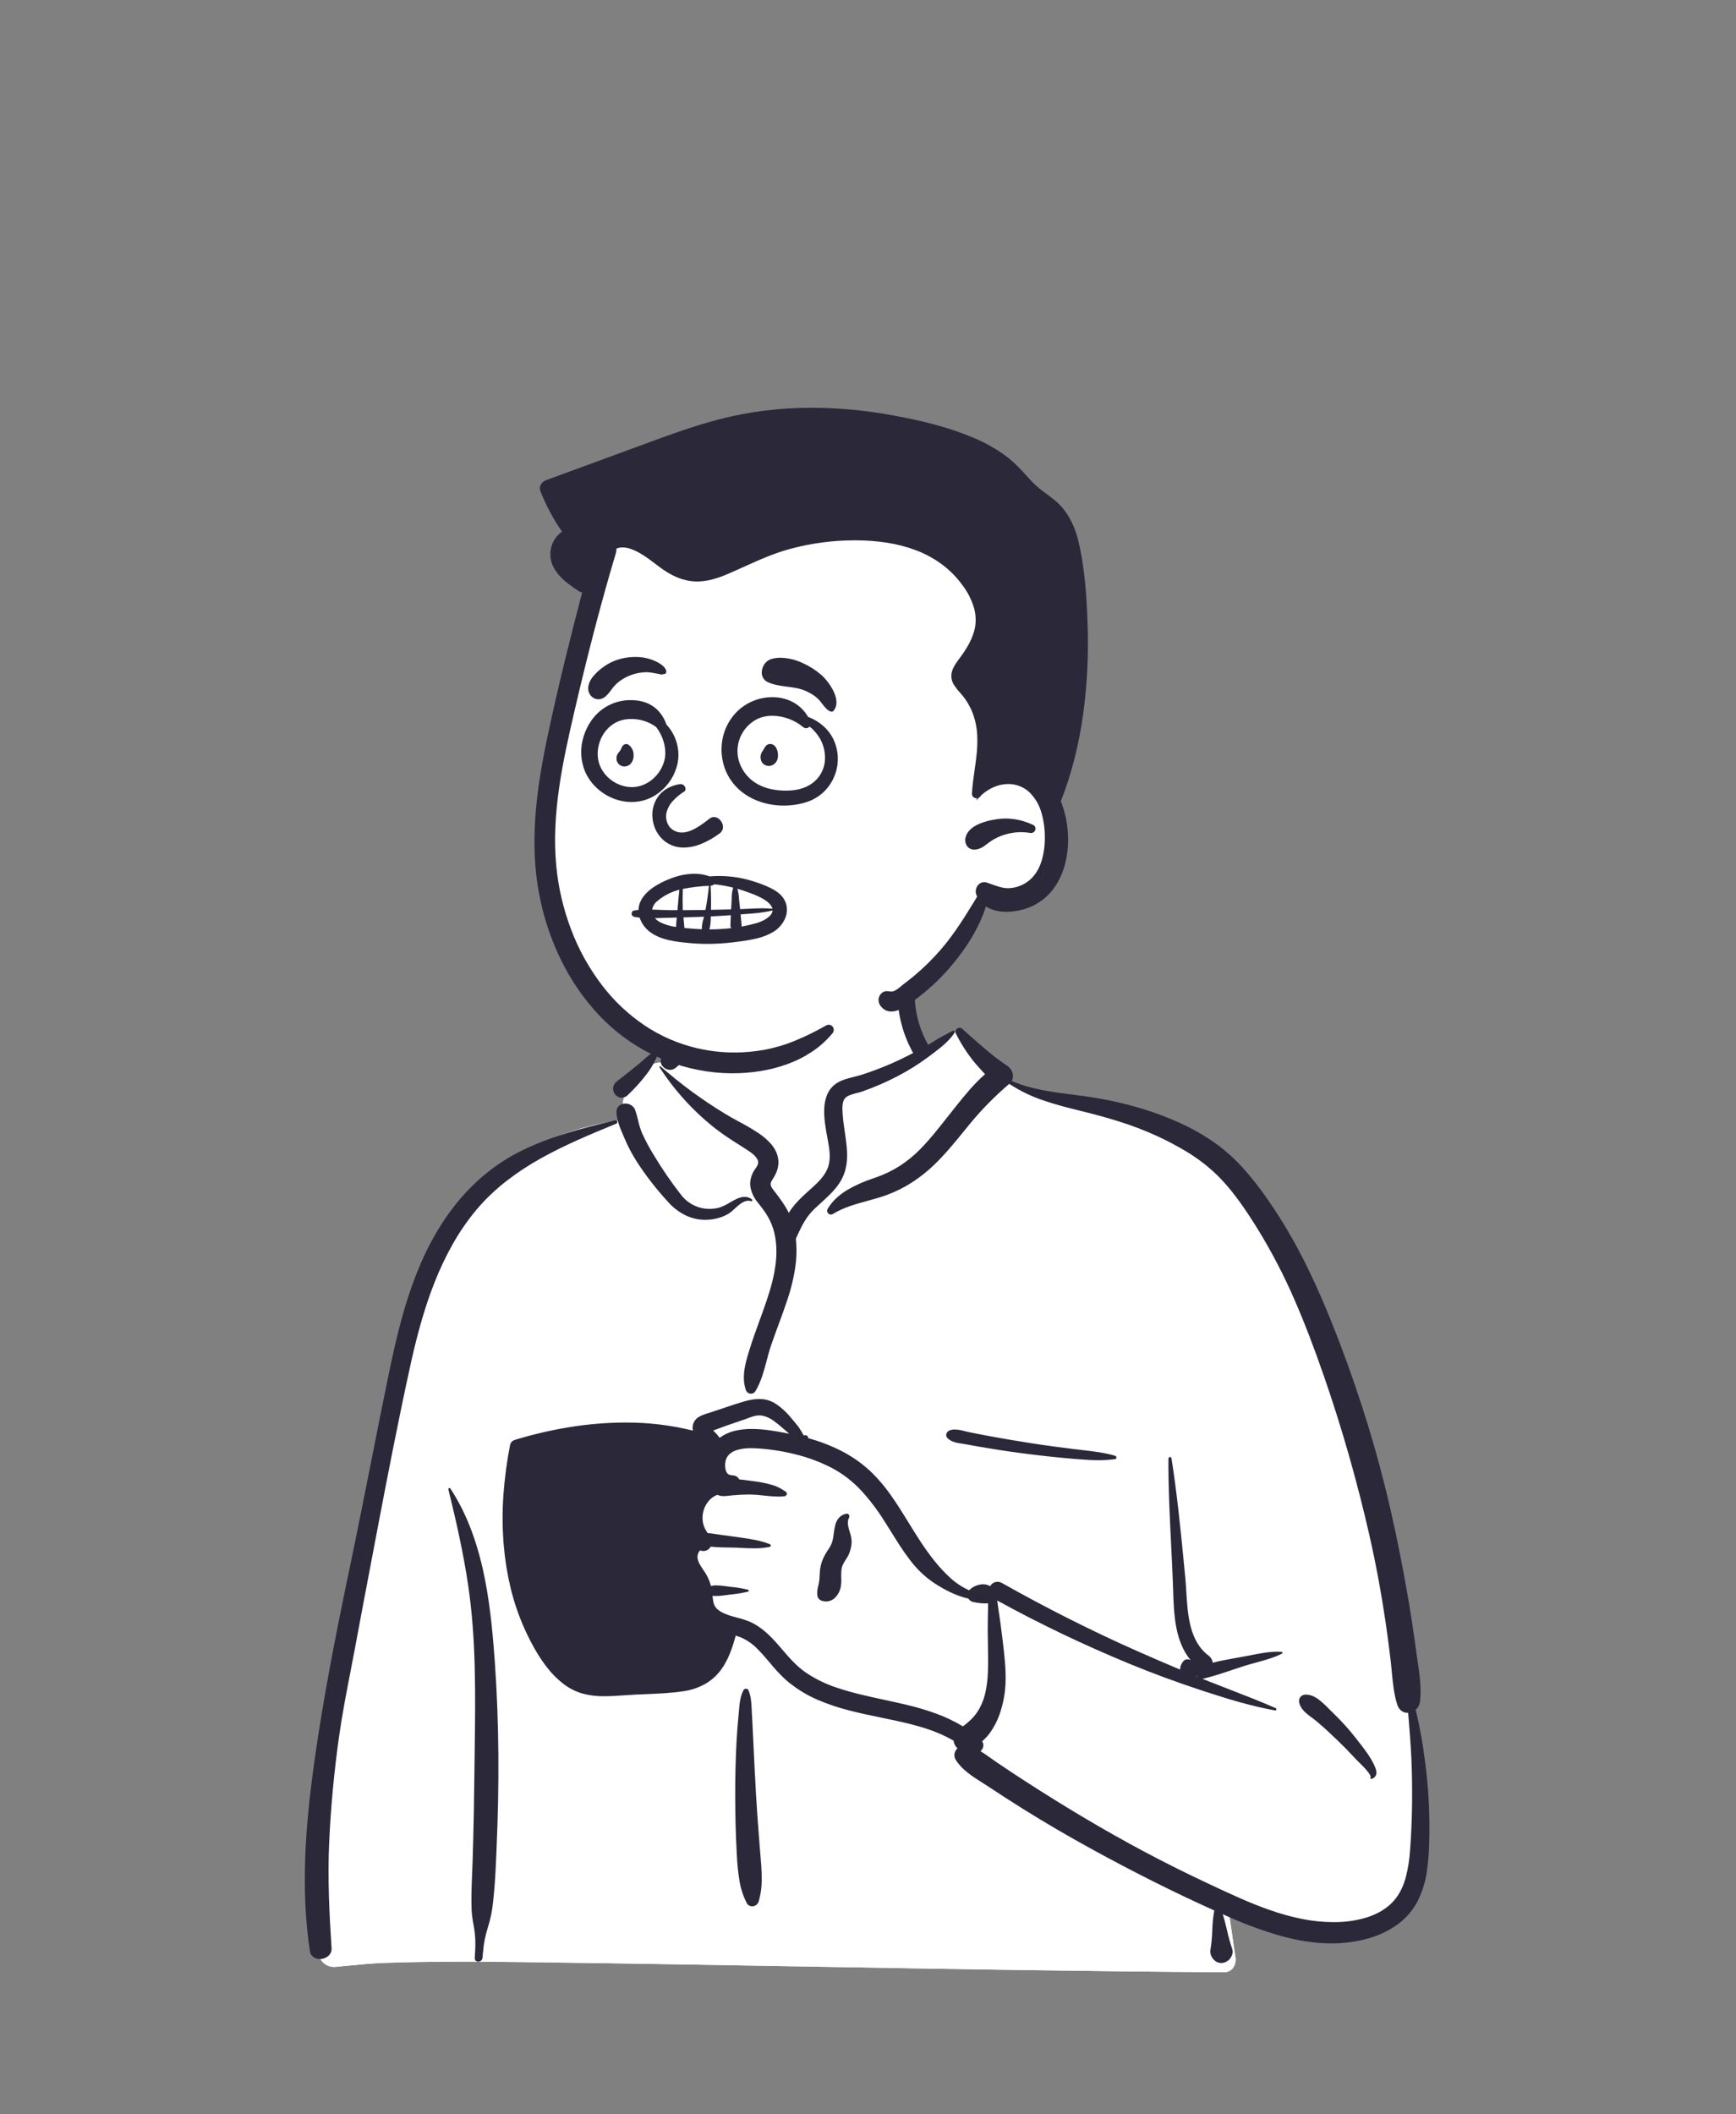 <svg width="230" height="280" viewBox="0 0 230 280" fill="none" xmlns="http://www.w3.org/2000/svg">
<rect x="0" y="0" width="230" height="280" fill="#808080" stroke="none"/>
<path d="M62.781 180.98H106.312V234.585H62.781V180.98Z" fill="#2B283A"/>
<path d="M162.169 261.183H162.172C162.385 261.19 162.597 261.149 162.792 261.063C162.987 260.978 163.161 260.85 163.301 260.689C163.466 260.482 163.585 260.242 163.651 259.985C163.716 259.728 163.726 259.461 163.681 259.2C163.488 257.921 163.301 256.621 163.12 255.364V255.362V255.357C163.02 254.664 162.917 253.947 162.814 253.241C166.743 254.309 170.793 254.866 174.864 254.898C176.582 254.9 178.299 254.784 180.001 254.549C181.711 254.312 183.4 253.942 185.053 253.442C185.132 253.361 185.161 253.295 185.14 253.246C185.104 253.16 184.923 253.12 184.568 253.12C184.435 253.12 184.297 253.125 184.155 253.131L184.123 253.132C184.001 253.137 183.886 253.142 183.792 253.142C183.729 253.145 183.666 253.14 183.604 253.127C184.974 252.199 186.091 250.944 186.853 249.475C187.22 248.765 187.516 248.021 187.737 247.254C187.962 246.467 188.128 245.664 188.233 244.852C188.437 243.16 188.488 241.454 188.385 239.753C188.302 238.028 188.123 236.32 187.949 234.668V234.665C187.854 233.753 187.763 232.89 187.692 232.055C187.083 228.132 186.529 224.058 185.993 220.117V220.114C184.625 210.052 183.21 199.648 180.669 189.743C180.012 187.184 179.294 184.715 178.533 182.404C177.717 179.927 176.82 177.531 175.867 175.282C174.857 172.9 173.747 170.597 172.567 168.436C171.344 166.192 169.995 164.017 168.528 161.924C166.985 159.848 165.274 157.904 163.41 156.11C161.545 154.312 159.52 152.687 157.361 151.254C155.212 149.827 152.92 148.625 150.524 147.669C148.117 146.711 145.605 146.04 143.041 145.67L142.754 145.63C142.258 145.564 141.743 145.504 141.244 145.446C138.628 145.142 135.925 144.827 133.714 143.452C132.564 142.534 131.68 141.328 130.823 140.163C130.149 139.245 129.512 138.376 128.8 137.73C128.463 137.414 128.08 137.152 127.664 136.952C127.251 136.757 126.8 136.654 126.343 136.649H126.327C125.91 136.679 125.508 136.811 125.155 137.034C124.728 137.267 124.272 137.582 123.789 137.915C123.338 138.227 122.871 138.549 122.392 138.83C122.326 137.704 121.954 136.696 121.596 135.722C121.331 135.074 121.129 134.403 120.994 133.717L120.975 133.587C120.929 133.251 120.903 132.917 120.879 132.595C120.773 131.216 120.673 129.913 119.01 128.549C118.2 127.952 117.325 127.45 116.4 127.055C115.328 126.587 114.221 126.202 113.089 125.905C111.87 125.579 110.63 125.332 109.379 125.165C108.115 124.994 106.842 124.907 105.567 124.904C104.063 124.89 102.561 125.042 101.089 125.358C99.657 125.681 98.459 126.17 97.528 126.809C96.676 127.402 95.903 128.102 95.228 128.892C94.597 129.638 94.044 130.447 93.581 131.306C92.65 133.005 92.019 134.825 91.35 136.752C90.866 138.149 90.365 139.594 89.738 140.991C89.224 140.76 88.665 140.645 88.102 140.656C87.066 140.672 86.051 140.952 85.152 141.468C84.729 141.705 84.344 142.004 84.009 142.356C83.707 142.667 83.479 143.041 83.342 143.452C82.885 144.008 82.683 145.152 82.486 146.258V146.259C82.344 147.065 82.209 147.825 81.984 148.358C80.538 148.588 79.135 148.88 77.813 149.226C76.549 149.555 75.302 149.953 74.081 150.417C72.945 150.85 71.835 151.35 70.758 151.915C69.742 152.448 68.76 153.045 67.818 153.7C66.914 154.331 66.051 155.017 65.233 155.756C64.433 156.479 63.678 157.249 62.972 158.064C62.271 158.874 61.616 159.723 61.01 160.607C60.401 161.499 59.836 162.42 59.319 163.368C58.259 165.326 57.361 167.367 56.632 169.471C55.861 171.687 55.212 173.944 54.689 176.231C53.645 180.696 52.912 185.426 52.133 191.155C51.093 197.024 49.659 202.994 48.272 208.767V208.768C47.373 212.513 46.443 216.386 45.626 220.206C44.709 224.492 44.036 228.251 43.567 231.699C43.028 235.533 42.736 239.398 42.693 243.27C42.679 245.247 42.744 247.206 42.886 249.093C43.035 251.073 43.275 253.042 43.598 254.945C43.123 255.626 42.719 256.353 42.39 257.115C42.187 257.464 42.087 257.863 42.101 258.266C42.114 258.659 42.224 259.042 42.419 259.383C42.595 259.711 42.856 259.986 43.173 260.179C43.491 260.373 43.855 260.478 44.227 260.484H44.228C44.259 260.484 44.29 260.484 44.322 260.482C44.939 260.427 45.565 260.367 46.17 260.308H46.172C47.709 260.159 49.297 260.004 50.874 259.945C54.075 259.834 57.522 259.78 61.411 259.78C63.678 259.78 66.142 259.798 69.165 259.837L69.996 259.848C82.331 260.002 94.867 260.219 106.991 260.428C125.074 260.74 143.775 261.064 162.169 261.183ZM94.844 192.321C95.265 194.138 94.585 195.617 93.866 197.181C93.46 198.008 93.122 198.867 92.857 199.749C92.686 200.373 92.751 201.335 92.808 202.184C92.832 202.531 92.854 202.858 92.857 203.123C92.825 203.632 92.552 204.194 92.288 204.737C91.953 205.428 91.606 206.143 91.724 206.787C92.002 208.299 92.742 209.817 93.458 211.286C94.068 212.537 94.699 213.83 95.026 215.094C95.194 215.711 95.273 216.348 95.262 216.987C95.246 217.637 95.104 218.278 94.844 218.874C93.703 221.117 90.266 222.268 87.992 223.028L87.981 223.032C87.335 223.274 86.666 223.449 85.985 223.555C85.246 223.67 84.5 223.727 83.753 223.725C81.479 223.714 79.226 223.277 77.113 222.436C76.113 222.042 75.165 221.53 74.287 220.91C73.493 220.357 72.803 219.668 72.25 218.874C71.332 217.508 70.306 214.797 69.481 212.618C68.974 211.278 68.536 210.121 68.209 209.483L68.016 206.776C67.79 203.597 67.55 199.968 67.568 197.136C67.587 193.991 67.919 192.239 68.58 191.78C70.049 190.759 72.158 190.003 74.847 189.532C77.371 189.122 79.925 188.928 82.481 188.953C85.344 188.953 87.856 189.145 89.459 189.306C91.322 189.493 92.499 189.691 92.599 189.757C92.827 189.908 93.021 190.021 93.191 190.121C93.665 190.399 93.951 190.567 94.291 191.105C94.745 191.166 95.207 191.229 95.666 191.294C95.97 191.394 96.13 191.6 96.091 191.846C96.059 192.002 95.969 192.141 95.838 192.233C95.678 192.35 95.485 192.411 95.287 192.407C95.135 192.406 94.985 192.377 94.844 192.321H94.844Z" fill="white"/>
<path d="M162.171 261.183C162.384 261.19 162.596 261.149 162.791 261.063C162.987 260.978 163.16 260.85 163.3 260.689C163.465 260.482 163.585 260.242 163.65 259.985C163.716 259.728 163.726 259.461 163.68 259.2C163.487 257.918 163.3 256.619 163.119 255.362L163.115 255.331C163.016 254.647 162.914 253.938 162.812 253.241C166.741 254.309 170.792 254.866 174.863 254.898C176.581 254.9 178.297 254.784 180 254.549C181.71 254.312 183.4 253.943 185.053 253.443C185.132 253.363 185.161 253.297 185.141 253.247C185.105 253.161 184.923 253.121 184.568 253.121C184.435 253.121 184.298 253.126 184.156 253.132L184.123 253.134C184.001 253.138 183.886 253.143 183.793 253.143C183.729 253.146 183.666 253.141 183.604 253.128C184.974 252.2 186.091 250.944 186.853 249.475C187.22 248.765 187.516 248.021 187.736 247.254C187.961 246.467 188.127 245.664 188.232 244.852C188.436 243.16 188.487 241.453 188.384 239.752C188.301 238.028 188.122 236.32 187.948 234.668C187.853 233.755 187.762 232.892 187.69 232.055C187.082 228.132 186.528 224.058 185.992 220.117V220.114C184.623 210.052 183.208 199.648 180.667 189.743C180.011 187.184 179.292 184.715 178.531 182.404C177.716 179.926 176.819 177.53 175.866 175.282C174.856 172.9 173.746 170.597 172.566 168.436C171.343 166.192 169.995 164.017 168.528 161.924C166.985 159.848 165.273 157.904 163.41 156.11C161.544 154.312 159.52 152.687 157.361 151.254C155.211 149.827 152.92 148.625 150.523 147.669C148.116 146.711 145.605 146.04 143.04 145.67L142.753 145.63L142.464 145.592C142.061 145.541 141.645 145.493 141.242 145.446C138.627 145.142 135.924 144.827 133.713 143.451C132.563 142.534 131.679 141.328 130.822 140.163C130.176 139.283 129.566 138.452 128.89 137.815C128.571 137.505 128.21 137.24 127.819 137.029C127.437 136.824 127.017 136.7 126.586 136.661L124.699 137.819L113.738 143.237C112.681 143.533 111.877 143.863 111.348 144.218C110.819 144.573 110.551 144.962 110.551 145.376V153.839C110.551 154.402 110.048 155.336 109.056 156.613C108.064 157.89 106.554 159.548 104.57 161.539L100.885 157.866L100.968 157.385C101.317 155.322 101.494 153.923 101.494 153.227C101.494 153.039 101.266 152.717 100.818 152.267C100.174 151.648 99.498 151.065 98.791 150.519C96.997 149.096 94.268 147.122 90.681 144.652L87.527 141.683L87.863 140.661C87.367 140.686 86.876 140.775 86.402 140.924C85.928 141.071 85.474 141.273 85.049 141.528C84.17 142.056 83.563 142.74 83.341 143.452C82.885 144.007 82.682 145.151 82.485 146.258V146.259C82.343 147.064 82.208 147.825 81.984 148.357C80.537 148.587 79.134 148.88 77.813 149.225C76.548 149.554 75.302 149.952 74.08 150.417C72.944 150.85 71.834 151.35 70.757 151.914C69.741 152.448 68.76 153.044 67.817 153.7C66.914 154.33 66.05 155.017 65.232 155.755C64.433 156.478 63.678 157.249 62.972 158.064C62.271 158.874 61.616 159.723 61.01 160.607C60.4 161.499 59.836 162.42 59.318 163.368C58.259 165.326 57.36 167.367 56.632 169.47C55.86 171.686 55.212 173.943 54.688 176.23C53.644 180.696 52.911 185.426 52.132 191.154C51.092 197.023 49.658 202.993 48.272 208.766V208.767C47.372 212.512 46.442 216.385 45.625 220.205C44.708 224.491 44.035 228.25 43.567 231.698C43.027 235.532 42.735 239.397 42.692 243.269C42.678 245.246 42.743 247.205 42.885 249.092C43.034 251.072 43.274 253.041 43.597 254.944C43.123 255.625 42.718 256.352 42.389 257.114C42.186 257.463 42.086 257.862 42.1 258.265C42.113 258.658 42.223 259.041 42.419 259.382C42.594 259.71 42.855 259.985 43.173 260.179C43.49 260.372 43.854 260.477 44.226 260.483H44.227C44.258 260.483 44.289 260.483 44.321 260.481C44.936 260.427 45.56 260.367 46.164 260.308H46.169C47.706 260.158 49.296 260.004 50.874 259.945C54.075 259.834 57.522 259.78 61.41 259.78C63.678 259.78 66.141 259.798 69.164 259.837L69.995 259.848C82.326 260.001 94.862 260.218 106.986 260.428H106.99C125.074 260.741 143.775 261.064 162.169 261.184L162.171 261.183ZM130.915 211.04L132.44 222.103L128.771 230.003L120.464 227.205L106.928 223.637L99.161 215.757L94.78 214.286C95.051 215.025 95.212 215.799 95.259 216.584C95.299 217.37 95.157 218.153 94.843 218.875C93.703 221.118 90.266 222.268 87.992 223.029L87.981 223.033C87.335 223.275 86.666 223.45 85.984 223.555C85.246 223.671 84.5 223.728 83.753 223.725C81.478 223.715 79.226 223.277 77.113 222.437C76.113 222.043 75.165 221.531 74.287 220.911C73.493 220.358 72.803 219.669 72.251 218.874C71.332 217.509 70.306 214.797 69.482 212.619C68.975 211.279 68.537 210.122 68.21 209.484L67.959 205.967C67.737 202.774 67.536 199.452 67.572 196.807C67.612 193.869 67.942 192.225 68.581 191.781C70.05 190.761 72.159 190.004 74.848 189.533C77.371 189.123 79.925 188.929 82.482 188.954C85.344 188.954 87.856 189.146 89.46 189.307C91.323 189.494 92.499 189.693 92.599 189.758C92.827 189.909 93.021 190.022 93.192 190.122C93.665 190.4 93.951 190.568 94.292 191.107L94.532 191.139L93.18 189.305L93.659 189.05C95.359 188.148 96.781 187.463 97.887 187.012C98.993 186.561 99.812 186.333 100.324 186.333C100.859 186.333 101.686 186.754 102.781 187.585C104.244 188.745 105.629 190 106.929 191.341L107.222 191.476C108.94 192.257 110.615 193.131 112.238 194.094C113.565 194.9 114.567 195.656 115.218 196.34L115.264 196.389C116.579 197.8 119.218 201.603 123.11 207.692L128.772 211.04L130.915 211.04ZM92.959 199.404L95.006 195.485V192.372C94.951 192.359 94.897 192.342 94.843 192.321C95.265 194.139 94.585 195.617 93.866 197.182C93.517 197.902 93.214 198.645 92.959 199.404L92.959 199.404Z" fill="white"/>
<path d="M161.802 259.96C162.025 259.96 162.244 259.906 162.442 259.803L162.488 259.778L162.565 259.733C162.844 259.564 163.062 259.31 163.188 259.009C163.328 258.713 163.348 258.374 163.245 258.063C162.972 257.268 162.746 256.458 162.569 255.637C162.402 254.93 162.229 254.199 161.994 253.5L162.393 253.678L162.918 253.907C165.06 254.86 167.264 255.668 169.514 256.323C172.006 257.023 174.259 257.363 176.402 257.363C177.986 257.368 179.563 257.165 181.093 256.757C182.465 256.4 183.764 255.808 184.934 255.008C186.107 254.211 187.072 253.145 187.751 251.901C188.4 250.648 188.833 249.294 189.033 247.898C189.236 246.502 189.345 245.094 189.359 243.683C189.448 240.22 189.263 236.755 188.808 233.321C188.522 230.999 188.107 228.696 187.565 226.42C187.881 226.14 188.083 225.753 188.13 225.333C188.348 223.572 188.077 221.744 187.816 219.977V219.973C187.756 219.572 187.695 219.157 187.641 218.754C187.342 216.516 187.034 214.455 186.698 212.452C185.967 208.092 185.129 203.841 184.205 199.817C183.365 196.154 182.369 192.433 181.245 188.758C180.146 185.165 178.896 181.522 177.529 177.929L177.291 177.308C175.878 173.633 174.519 170.488 173.139 167.694C171.61 164.553 169.836 161.537 167.835 158.674C166.896 157.317 165.874 156.019 164.777 154.786C163.679 153.555 162.454 152.445 161.121 151.473C158.787 149.786 156.03 148.412 152.691 147.272C151.202 146.765 149.688 146.336 148.156 145.985C146.669 145.643 145.109 145.361 143.518 145.144C143.046 145.08 142.562 145.018 142.095 144.959C139.375 144.613 136.562 144.256 134.044 143.148C134.132 142.982 134.186 142.799 134.201 142.611C134.216 142.424 134.193 142.235 134.132 142.056C134.019 141.69 133.785 141.372 133.467 141.156C131.624 139.939 129.902 138.402 128.235 136.916C127.992 136.698 127.739 136.474 127.49 136.253C127.39 136.16 127.259 136.108 127.123 136.107C127.029 136.108 126.936 136.133 126.854 136.18C126.772 136.226 126.703 136.293 126.653 136.373C126.606 136.453 126.58 136.543 126.58 136.636C126.579 136.729 126.604 136.82 126.65 136.9C127.268 138.122 128.002 139.283 128.841 140.366C129.384 141.039 129.964 141.672 130.511 142.256C129.066 143.505 127.839 145.031 126.652 146.506L126.579 146.597C126.21 147.056 125.841 147.526 125.484 147.98C124.359 149.411 123.196 150.891 121.897 152.208C121.084 153.04 120.18 153.776 119.202 154.404C118.223 155.027 117.175 155.534 116.08 155.915L115.624 156.073C114.456 156.459 113.331 156.963 112.265 157.577C111.089 158.291 110.233 159.114 109.65 160.095C109.606 160.168 109.583 160.251 109.583 160.337C109.583 160.422 109.606 160.506 109.65 160.579C109.693 160.658 109.757 160.725 109.834 160.772C109.911 160.819 109.999 160.846 110.09 160.849C110.176 160.848 110.26 160.824 110.333 160.777C111.75 159.9 113.355 159.461 114.909 159.037C115.794 158.795 116.71 158.544 117.587 158.215C118.739 157.78 119.842 157.224 120.875 156.555C121.908 155.883 122.874 155.114 123.761 154.259C125.252 152.83 126.568 151.209 127.84 149.642L127.847 149.634C128.107 149.314 128.375 148.983 128.641 148.658C130.183 146.809 131.88 145.096 133.715 143.537C135.12 144.459 136.639 145.195 138.234 145.727C139.759 146.258 141.338 146.661 143.096 147.096L143.456 147.185C145.381 147.661 146.943 148.096 148.373 148.554C149.997 149.063 151.589 149.672 153.138 150.376C154.515 150.998 155.854 151.7 157.149 152.478C158.445 153.254 159.661 154.156 160.78 155.171C163.212 157.403 165.091 160.286 166.661 162.813C168.522 165.842 170.162 169.002 171.567 172.268C172.821 175.138 174.039 178.3 175.398 182.217C176.598 185.679 177.721 189.236 178.734 192.791C179.739 196.317 180.663 199.931 181.481 203.534C182.285 207.079 182.96 210.703 183.543 214.612C183.807 216.382 184.047 218.193 184.256 219.997C184.31 220.462 184.355 220.939 184.398 221.4V221.404C184.533 222.849 184.673 224.342 185.119 225.741C185.213 226.071 185.411 226.363 185.683 226.573C185.919 226.745 186.204 226.836 186.495 226.834C186.519 226.834 186.542 226.834 186.565 226.832L186.687 228.349C186.841 230.294 186.997 232.365 187.048 234.429C187.14 238.128 187.075 241.443 186.85 244.56L186.816 245.021C186.741 246.294 186.536 247.556 186.203 248.787C185.795 250.167 185.187 251.237 184.345 252.057C183.46 252.919 182.289 253.57 180.867 253.99C179.573 254.356 178.234 254.544 176.889 254.547C176.806 254.548 176.724 254.549 176.645 254.549C175.225 254.541 173.81 254.394 172.42 254.109C171.019 253.822 169.639 253.439 168.29 252.964C165.574 252.022 162.942 250.787 160.396 249.592L159.738 249.283C157.041 248.019 154.307 246.652 151.613 245.219C148.99 243.823 146.327 242.323 143.697 240.762C141.072 239.203 138.424 237.56 135.826 235.88C134.565 235.064 133.29 234.219 132.038 233.371C131.788 233.201 131.539 233.023 131.298 232.851C130.849 232.531 130.385 232.2 129.91 231.918C130.088 231.756 130.213 231.543 130.266 231.307C130.291 231.187 130.292 231.062 130.268 230.941C130.244 230.82 130.197 230.705 130.128 230.603C130.658 230.135 131.117 229.591 131.488 228.99C131.871 228.372 132.187 227.716 132.429 227.031C132.903 225.685 133.17 224.275 133.223 222.849C133.294 221.01 133.068 219.149 132.85 217.35L132.849 217.341C132.814 217.053 132.778 216.755 132.743 216.462C132.614 215.362 132.455 214.276 132.303 213.266C132.276 213.09 132.253 212.914 132.228 212.728C132.194 212.474 132.16 212.212 132.117 211.954C134.938 213.504 137.857 215.001 140.794 216.403C143.691 217.786 146.689 219.118 149.707 220.361C152.693 221.591 155.761 222.724 159.087 223.823L159.729 224.035C161.547 224.63 162.951 225.06 164.281 225.429C165.96 225.895 167.474 226.248 168.909 226.508C168.919 226.509 168.928 226.51 168.937 226.51C168.979 226.508 169.019 226.493 169.05 226.466C169.082 226.44 169.104 226.403 169.113 226.362C169.121 226.332 169.116 226.3 169.102 226.273C169.087 226.246 169.062 226.225 169.033 226.215C167.025 225.329 164.938 224.523 162.92 223.742C161.899 223.347 160.842 222.939 159.809 222.526L159.304 222.32C159.365 222.317 159.425 222.308 159.485 222.294C160.758 221.986 162.042 221.556 163.284 221.139L163.287 221.138C163.796 220.967 164.322 220.79 164.838 220.626C165.353 220.461 165.898 220.313 166.426 220.17C167.592 219.853 168.799 219.525 169.85 218.983C169.872 218.973 169.891 218.955 169.901 218.933C169.912 218.911 169.915 218.885 169.909 218.861C169.904 218.832 169.888 218.806 169.866 218.786C169.844 218.766 169.816 218.754 169.787 218.751C169.614 218.739 169.433 218.733 169.249 218.733C168.073 218.733 166.85 218.974 165.667 219.208C165.265 219.287 164.887 219.362 164.507 219.428L163.873 219.539C162.901 219.71 161.772 219.916 160.668 220.191C160.647 220.011 160.591 219.837 160.502 219.679C160.413 219.521 160.293 219.383 160.15 219.272C157.574 217.365 157.358 213.846 157.167 210.741V210.74C157.128 210.104 157.091 209.503 157.036 208.928L156.79 206.391C156.373 202.109 155.907 197.556 155.206 193.106C155.201 193.064 155.179 193.025 155.146 192.998C155.113 192.97 155.071 192.956 155.029 192.959C154.972 192.956 154.917 192.976 154.875 193.014C154.833 193.051 154.807 193.104 154.803 193.16C154.779 196.903 154.968 200.697 155.151 204.366C155.235 206.052 155.322 207.795 155.387 209.513L155.419 210.408L155.423 210.549C155.536 213.87 155.651 217.303 157.742 219.857C157.613 219.781 157.466 219.74 157.315 219.738C157.219 219.736 157.123 219.756 157.034 219.796C156.946 219.836 156.868 219.895 156.805 219.969C156.521 220.279 156.357 220.681 156.345 221.101C154.501 220.328 152.577 219.498 150.626 218.634C147.63 217.306 144.585 215.864 141.575 214.348C138.647 212.872 135.673 211.286 132.738 209.633C132.612 209.557 132.473 209.507 132.328 209.486C132.182 209.464 132.034 209.472 131.892 209.508C131.749 209.544 131.616 209.608 131.498 209.697C131.381 209.785 131.282 209.896 131.208 210.022L131.163 210.016C131.156 210.015 131.148 210.014 131.141 210.014L131.096 210.012H131.091C130.828 209.871 130.533 209.799 130.235 209.803C129.571 209.821 128.937 210.083 128.455 210.539C128.438 210.555 128.423 210.573 128.409 210.589L128.398 210.601C127.494 210.194 126.66 209.647 125.926 208.98C125.151 208.27 124.434 207.5 123.781 206.676C123.178 205.926 122.576 205.091 121.939 204.121C121.417 203.327 120.906 202.497 120.412 201.694C119.663 200.475 118.888 199.216 118.048 198.037C117.222 196.849 116.277 195.748 115.227 194.753C114.083 193.704 112.799 192.817 111.413 192.117C110.027 191.42 108.575 190.863 107.079 190.456C107.084 190.412 107.08 190.367 107.066 190.325C107.052 190.283 107.028 190.245 106.998 190.213C106.963 190.168 106.92 190.13 106.871 190.102C106.822 190.073 106.767 190.056 106.711 190.049C106.649 190.052 106.59 190.068 106.535 190.096C106.522 190.103 106.511 190.113 106.504 190.126L106.212 189.627C105.999 189.266 105.879 189.071 105.832 189.012C105.494 188.587 105.143 188.161 104.786 187.744C104.195 187.01 103.492 186.373 102.703 185.857C102.066 185.464 101.329 185.26 100.579 185.27C99.515 185.27 98.425 185.626 97.372 185.97L97.347 185.978C96.643 186.208 95.929 186.447 95.237 186.678L95.219 186.684C94.856 186.805 94.48 186.931 94.111 187.053L93.999 187.09C93.933 187.111 93.866 187.132 93.791 187.155C93.409 187.261 93.038 187.405 92.684 187.587C92.35 187.755 92.082 188.03 91.921 188.368C91.76 188.706 91.716 189.088 91.796 189.453C88.867 188.728 85.859 188.37 82.841 188.387C80.349 188.394 77.861 188.601 75.401 189.004C72.972 189.4 70.573 189.961 68.22 190.683C68.069 190.725 67.931 190.805 67.82 190.915C67.709 191.026 67.629 191.164 67.588 191.315C67.156 193.506 66.859 195.722 66.699 197.95C66.54 200.178 66.553 202.415 66.74 204.641C66.901 206.558 67.208 208.46 67.658 210.33C68.111 212.199 68.738 214.022 69.531 215.775L69.622 215.974C70.576 218.037 71.549 219.67 72.595 220.967C73.199 221.73 73.894 222.417 74.666 223.01C75.417 223.586 76.268 224.016 77.176 224.28C78.138 224.533 79.131 224.65 80.126 224.63C80.99 224.63 81.868 224.568 82.717 224.507C83.163 224.476 83.624 224.443 84.069 224.421C84.56 224.396 85.063 224.375 85.549 224.356H85.55C87.234 224.287 88.976 224.217 90.654 223.951C91.593 223.811 92.5 223.507 93.335 223.055C94.165 222.596 94.89 221.968 95.463 221.212C96.498 219.851 97.042 218.19 97.476 216.599C97.71 216.673 97.902 216.74 98.079 216.81C98.901 217.15 99.645 217.653 100.269 218.287C100.882 218.881 101.442 219.543 101.984 220.183C102.632 220.987 103.336 221.743 104.093 222.446C105.38 223.565 106.837 224.474 108.408 225.139C109.74 225.702 111.114 226.162 112.516 226.515C113.912 226.878 115.353 227.176 116.745 227.463L116.757 227.466C117.356 227.59 117.976 227.718 118.584 227.849L118.824 227.901C119.908 228.139 121.326 228.469 122.696 228.916C123.965 229.314 125.187 229.85 126.34 230.515C126.378 230.906 126.562 231.268 126.855 231.529C126.653 231.715 126.515 231.961 126.461 232.23C126.411 232.522 126.473 232.822 126.636 233.069C127.463 234.382 128.803 235.229 130.097 236.048L130.099 236.05C130.349 236.208 130.608 236.373 130.859 236.536L130.959 236.602C132.456 237.595 133.988 238.582 135.511 239.535C138.496 241.403 141.605 243.218 145.019 245.083C147.669 246.531 150.311 247.915 152.87 249.196C155.567 250.546 158.261 251.827 160.877 253.003C160.722 253.881 160.633 254.768 160.611 255.659C160.587 256.387 160.526 257.114 160.429 257.836L160.391 258.064C160.33 258.328 160.339 258.603 160.417 258.863C160.495 259.123 160.64 259.357 160.837 259.544L160.88 259.583V259.578L160.918 259.613L160.931 259.624L160.927 259.621C160.973 259.663 161.021 259.702 161.072 259.738L161.136 259.779C161.337 259.899 161.568 259.962 161.802 259.96ZM130.906 212.32C130.904 212.451 130.904 212.587 130.903 212.707C130.903 212.901 130.902 213.085 130.897 213.267C130.875 214.098 130.864 214.983 130.864 215.898C130.864 216.561 130.877 217.235 130.889 217.886C130.911 219.041 130.934 220.235 130.886 221.407C130.859 222.23 130.769 223.049 130.614 223.857C130.462 224.666 130.191 225.448 129.809 226.177C129.542 226.676 129.209 227.137 128.818 227.546C128.435 227.94 128.018 228.299 127.572 228.62C126.447 227.943 125.259 227.377 124.024 226.931C122.781 226.479 121.513 226.1 120.227 225.795C119.212 225.548 118.172 225.325 117.166 225.108H117.165C115.088 224.661 112.941 224.199 110.894 223.508C109.425 223.032 108.031 222.353 106.751 221.489C105.51 220.634 104.52 219.48 103.564 218.365L103.553 218.352C103.47 218.255 103.387 218.158 103.304 218.062L103.138 217.87C102.083 216.66 100.892 215.446 99.337 214.762C98.804 214.546 98.254 214.369 97.695 214.234C96.781 213.988 95.837 213.734 95.124 213.179C94.532 212.718 94.473 212.062 94.41 211.368L94.407 211.328C94.574 211.351 94.743 211.362 94.912 211.361C95.333 211.351 95.754 211.311 96.169 211.243H96.172C96.335 211.22 96.503 211.197 96.665 211.178L97.047 211.133C97.742 211.063 98.431 210.945 99.109 210.782C99.137 210.774 99.161 210.757 99.178 210.733C99.195 210.71 99.205 210.682 99.205 210.653C99.205 210.624 99.195 210.596 99.178 210.573C99.161 210.55 99.137 210.533 99.109 210.524C98.338 210.342 97.555 210.214 96.765 210.14L96.665 210.129L96.47 210.104C96.375 210.092 96.277 210.078 96.182 210.065H96.18C95.763 209.998 95.343 209.959 94.921 209.948C94.676 209.946 94.431 209.971 94.191 210.023C94.057 209.511 93.858 209.019 93.599 208.557C93.485 208.353 93.343 208.143 93.192 207.92C92.843 207.407 92.482 206.875 92.415 206.325C92.39 206.076 92.437 205.825 92.552 205.602L92.591 205.531C92.633 205.444 92.696 205.368 92.774 205.311C92.793 205.328 92.817 205.34 92.843 205.346C93.091 205.427 93.359 205.418 93.601 205.322C93.843 205.225 94.043 205.047 94.168 204.819C94.922 204.897 95.68 204.935 96.438 204.931C96.826 204.936 97.193 204.941 97.546 204.957L98.604 205.008C98.952 205.024 99.41 205.042 99.868 205.042C100.576 205.055 101.282 204.992 101.977 204.854C102.014 204.843 102.047 204.821 102.072 204.79C102.096 204.76 102.11 204.722 102.112 204.683C102.117 204.649 102.111 204.613 102.095 204.582C102.079 204.552 102.053 204.527 102.021 204.512C100.888 204.027 99.569 203.833 98.296 203.645C98.11 203.618 97.919 203.589 97.735 203.561C97.215 203.481 96.685 203.413 96.172 203.347L96.159 203.345C95.905 203.313 95.643 203.279 95.385 203.244C95.218 203.222 95.045 203.194 94.876 203.167H94.875C94.51 203.102 94.141 203.056 93.771 203.03C93.44 202.618 93.219 202.129 93.128 201.609C93.04 201.106 93.063 200.589 93.197 200.096C93.323 199.623 93.55 199.183 93.862 198.806C94.173 198.428 94.576 198.137 95.032 197.96C95.304 198.078 95.599 198.136 95.895 198.131C96.143 198.126 96.389 198.105 96.634 198.071H96.637C96.781 198.053 96.931 198.035 97.085 198.022C97.919 197.95 98.609 197.917 99.257 197.917H99.336C99.96 197.931 100.583 197.977 101.202 198.054C101.842 198.134 102.485 198.18 103.129 198.192C103.397 198.193 103.664 198.179 103.93 198.15C104.002 198.139 104.071 198.108 104.127 198.06C104.183 198.012 104.225 197.95 104.248 197.88C104.264 197.83 104.263 197.776 104.247 197.726C104.23 197.676 104.199 197.633 104.156 197.602C103.563 197.141 102.883 196.804 102.158 196.61C101.427 196.407 100.682 196.259 99.929 196.168L99.629 196.128C99.498 196.111 99.357 196.091 99.221 196.072C98.831 196.018 98.389 195.956 97.939 195.916C97.867 195.771 97.759 195.648 97.626 195.556C97.493 195.464 97.34 195.407 97.179 195.39C97.079 195.377 96.977 195.368 96.878 195.36L96.845 195.357L96.847 195.346C96.732 195.342 96.621 195.309 96.523 195.25C96.425 195.191 96.344 195.108 96.287 195.008C95.977 194.514 96.042 193.607 96.225 193.173C96.447 192.649 96.904 192.268 97.584 192.04C98.213 191.852 98.868 191.765 99.524 191.782C99.809 191.782 100.106 191.793 100.456 191.816C102.151 191.929 103.832 192.198 105.478 192.619C107.125 193.03 108.719 193.63 110.228 194.407C111.691 195.188 113.011 196.21 114.133 197.431C115.25 198.654 116.254 199.974 117.134 201.378L117.219 201.511C117.513 201.967 117.812 202.448 118.1 202.914L118.102 202.917C118.848 204.118 119.619 205.361 120.493 206.498C121.334 207.641 122.352 208.643 123.508 209.465C125.196 210.617 126.813 211.371 128.314 211.705C128.373 211.812 128.453 211.905 128.55 211.979C128.646 212.053 128.757 212.107 128.876 212.136L128.993 212.162C129.481 212.273 129.979 212.332 130.479 212.341C130.622 212.341 130.764 212.334 130.906 212.32V212.32ZM158.588 221.956C158.604 221.981 158.621 222.005 158.64 222.027L158.669 222.061L158.519 222L158.588 221.956ZM86.833 189.568C88.519 189.568 90.236 189.613 91.849 189.66C92.022 190.181 92.347 190.639 92.783 190.973C93.203 191.319 93.722 191.523 94.265 191.555C93.863 192.18 93.628 192.897 93.583 193.638C93.529 194.369 93.65 195.102 93.938 195.777C93.332 196.015 92.771 196.356 92.28 196.784C91.775 197.226 91.36 197.758 91.054 198.355C90.841 198.769 90.681 199.209 90.579 199.663C90.481 200.101 90.439 200.548 90.453 200.996C90.485 201.888 90.727 202.76 91.159 203.54C90.782 203.89 90.488 204.32 90.299 204.799C90.1 205.282 90.008 205.802 90.026 206.324C90.069 207.334 90.604 208.21 91.121 209.058C91.188 209.167 91.257 209.28 91.323 209.39C91.82 210.222 91.926 210.972 92.05 211.84C92.078 212.04 92.107 212.247 92.143 212.462C92.261 213.23 92.606 213.946 93.132 214.519C93.661 215.069 94.299 215.503 95.006 215.793L94.929 216.098C94.751 216.842 94.518 217.571 94.232 218.281C93.953 218.984 93.539 219.626 93.013 220.17C91.735 221.443 89.792 221.526 88.078 221.6C87.931 221.607 87.798 221.613 87.667 221.619L87.579 221.624C86.219 221.692 84.836 221.771 83.499 221.847H83.496H83.486L82.57 221.899L81.318 221.969C80.926 221.99 80.463 222.013 80.007 222.013C79.299 222.027 78.593 221.949 77.905 221.781C77.201 221.603 76.545 221.274 75.981 220.816C74.804 219.863 73.707 218.547 72.722 216.905C71.855 215.432 71.128 213.88 70.551 212.27C69.974 210.681 69.527 209.047 69.215 207.385C68.904 205.725 68.709 204.045 68.629 202.358C68.551 200.667 68.569 198.973 68.683 197.283C68.79 195.658 68.985 193.964 69.261 192.249C72.86 191.082 76.569 190.286 80.33 189.873C82.491 189.654 84.661 189.552 86.833 189.568V189.568ZM99.602 189.235C98.834 189.226 98.068 189.312 97.321 189.491C96.605 189.662 95.93 189.976 95.337 190.414C95.335 190.41 95.333 190.406 95.331 190.402C95.328 190.398 95.324 190.389 95.32 190.383C95.134 190.117 94.923 189.87 94.69 189.645L94.683 189.637C94.661 189.616 94.639 189.595 94.617 189.571L94.49 189.436L94.78 189.336C95.223 189.179 95.72 188.991 96.017 188.879C96.137 188.834 96.223 188.802 96.257 188.79L96.265 188.787L96.67 188.65H96.671C97.318 188.431 97.988 188.205 98.643 187.973C98.76 187.931 98.875 187.888 98.997 187.842C99.525 187.644 100.071 187.439 100.623 187.439C100.731 187.439 100.839 187.447 100.946 187.464C101.498 187.574 102.02 187.804 102.473 188.138C102.96 188.486 103.426 188.862 103.868 189.266L103.869 189.267C104.112 189.481 104.342 189.682 104.57 189.867L104.033 189.763C102.604 189.489 101.079 189.235 99.602 189.235ZM63.364 259.781C63.493 259.781 63.62 259.738 63.722 259.657C63.777 259.613 63.823 259.558 63.856 259.495C63.89 259.433 63.91 259.364 63.916 259.293L64.002 258.47C64.082 257.427 64.28 256.396 64.591 255.397C64.973 254.216 65.225 252.997 65.341 251.762C65.561 249.815 65.659 247.82 65.74 245.942L65.797 244.598C65.979 240.4 66.056 236.297 66.027 232.404C65.996 228.224 65.841 224.124 65.567 220.216L65.525 219.637C65.353 217.29 65.185 215.493 64.98 213.809C64.717 211.653 64.398 209.742 64.004 207.968C63.045 203.652 61.626 200.104 59.666 197.122C59.653 197.102 59.635 197.085 59.614 197.073C59.593 197.061 59.569 197.055 59.545 197.055C59.523 197.055 59.5 197.06 59.48 197.07C59.46 197.079 59.442 197.093 59.428 197.111C59.415 197.128 59.406 197.148 59.402 197.169C59.398 197.19 59.399 197.211 59.405 197.232C60.391 201.272 61.392 205.614 62.034 209.987C62.286 211.705 62.48 213.464 62.625 215.363C62.754 217.055 62.842 218.821 62.894 220.762C62.989 224.366 62.942 228.033 62.895 231.58V231.615C62.888 232.214 62.879 232.833 62.872 233.441L62.867 233.846C62.825 237.589 62.761 242.017 62.614 246.485C62.597 246.998 62.575 247.523 62.555 248.029C62.49 249.626 62.422 251.277 62.48 252.893C62.517 253.545 62.599 254.194 62.725 254.835C62.807 255.307 62.891 255.794 62.938 256.283C62.996 257.115 62.993 257.95 62.927 258.782C62.919 258.941 62.908 259.12 62.901 259.294C62.895 259.357 62.902 259.421 62.922 259.481C62.942 259.541 62.974 259.597 63.017 259.644C63.062 259.689 63.117 259.725 63.176 259.748C63.236 259.772 63.3 259.783 63.364 259.781H63.364ZM42.374 259.428C42.601 259.432 42.827 259.389 43.037 259.303C43.248 259.217 43.439 259.09 43.599 258.929C43.717 258.805 43.807 258.658 43.863 258.497C43.92 258.336 43.942 258.165 43.929 257.995C43.636 253.547 43.395 248.768 43.613 243.966C43.824 239.333 44.264 234.618 44.923 229.952C45.332 227.052 45.899 224.131 46.447 221.306C46.639 220.32 46.836 219.301 47.026 218.29L47.14 217.677C47.709 214.593 48.305 211.461 48.881 208.432L48.882 208.426L49.006 207.775L49.943 202.835C51.224 196.094 52.729 188.267 54.399 180.685L54.494 180.252C55.441 176.025 56.441 172.658 57.641 169.659C58.321 167.943 59.119 166.277 60.028 164.672C60.934 163.075 61.984 161.564 63.164 160.157C63.761 159.453 64.396 158.782 65.065 158.147C65.709 157.537 66.405 156.939 67.135 156.371C68.572 155.263 70.09 154.266 71.678 153.389C73.104 152.591 74.706 151.794 76.58 150.955C78.297 150.185 80.068 149.456 81.63 148.812C81.685 148.792 81.731 148.753 81.759 148.701C81.787 148.65 81.797 148.591 81.785 148.534C81.777 148.484 81.752 148.438 81.713 148.406C81.674 148.373 81.625 148.356 81.575 148.357C81.552 148.357 81.53 148.36 81.508 148.365L80.966 148.494C77.189 149.399 73.183 150.433 69.387 152.247C67.55 153.126 65.828 154.227 64.259 155.525C62.692 156.825 61.278 158.297 60.041 159.914C57.821 162.807 56.038 166.187 54.59 170.245C53.214 174.102 52.297 178.145 51.583 181.59C50.739 185.657 49.919 189.799 49.125 193.805C48.254 198.199 47.353 202.742 46.42 207.202L46.089 208.79C45.098 213.557 44.368 217.235 43.722 220.713C42.915 225.058 42.264 228.982 41.731 232.708L41.649 233.291C40.969 238.136 40.587 242.12 40.445 245.829C40.361 248.016 40.364 250.136 40.454 252.13C40.545 254.224 40.746 256.311 41.058 258.384C41.078 258.541 41.13 258.692 41.21 258.828C41.29 258.965 41.398 259.083 41.526 259.177C41.775 259.348 42.072 259.436 42.374 259.428H42.374ZM99.645 252.452C99.836 252.454 100.023 252.395 100.178 252.284C100.333 252.173 100.45 252.015 100.51 251.834C100.798 250.836 100.935 249.8 100.918 248.761C100.923 247.701 100.831 246.634 100.742 245.602V245.599C100.716 245.296 100.691 245.01 100.669 244.722L100.531 242.952C100.409 241.363 100.27 239.49 100.163 237.636C100.02 235.184 99.901 232.688 99.793 230.356C99.759 229.606 99.72 228.832 99.676 227.991L99.612 226.809C99.605 226.679 99.599 226.546 99.593 226.416C99.552 225.531 99.509 224.615 99.152 223.821C99.125 223.763 99.081 223.715 99.026 223.682C98.971 223.65 98.907 223.634 98.844 223.638C98.776 223.636 98.709 223.651 98.65 223.684C98.591 223.716 98.541 223.763 98.506 223.821C98.065 224.634 97.976 225.672 97.898 226.588V226.592C97.889 226.691 97.88 226.792 97.871 226.891L97.862 226.996C97.72 228.492 97.632 229.644 97.577 230.729C97.456 233.097 97.398 235.484 97.406 237.823C97.414 240.543 97.475 242.921 97.593 245.095L97.628 245.745C97.675 246.832 97.785 247.916 97.958 248.991C98.121 250.054 98.455 251.083 98.948 252.039C99.015 252.165 99.115 252.271 99.239 252.344C99.362 252.417 99.503 252.454 99.646 252.452L99.645 252.452ZM181.669 235.589C181.679 235.589 181.689 235.587 181.699 235.584C181.824 235.554 181.94 235.497 182.041 235.418C182.142 235.338 182.224 235.238 182.283 235.124C182.413 234.836 182.369 234.437 182.151 233.935C181.62 232.717 180.746 231.603 179.901 230.525L179.886 230.506C179.804 230.4 179.721 230.295 179.639 230.191C178.747 229.048 177.777 227.969 176.736 226.961L176.431 226.666C176.313 226.55 176.192 226.429 176.065 226.3C175.636 225.842 175.171 225.421 174.674 225.039C174.094 224.621 173.562 224.418 173.045 224.418C173.004 224.418 172.963 224.42 172.922 224.422C172.796 224.425 172.673 224.456 172.561 224.513C172.449 224.57 172.352 224.651 172.276 224.751C172.2 224.851 172.147 224.966 172.122 225.089C172.097 225.212 172.1 225.339 172.131 225.461C172.323 226.369 173.084 226.933 173.82 227.479C174.031 227.634 174.229 227.781 174.416 227.936C175.355 228.717 176.227 229.539 177.112 230.384C177.872 231.107 178.612 231.859 179.376 232.681L179.65 232.978C179.696 233.029 179.795 233.125 179.919 233.247L179.921 233.249C180.514 233.828 181.746 235.034 181.58 235.395L181.569 235.414C181.558 235.43 181.552 235.449 181.552 235.468C181.551 235.487 181.556 235.506 181.566 235.523C181.576 235.542 181.59 235.558 181.609 235.57C181.627 235.581 181.648 235.588 181.669 235.588L181.669 235.589ZM109.446 212.079C109.899 212.074 110.332 211.89 110.65 211.568C110.986 211.228 111.227 210.806 111.349 210.344C111.452 209.876 111.488 209.395 111.455 208.917C111.445 208.355 111.434 207.774 111.641 207.277C111.757 207.02 111.897 206.775 112.057 206.543C112.213 206.316 112.35 206.077 112.466 205.827C112.679 205.321 112.803 204.782 112.831 204.233C112.825 203.773 112.741 203.316 112.582 202.884C112.386 202.225 112.183 201.544 112.488 200.983C112.517 200.924 112.531 200.858 112.528 200.793C112.525 200.727 112.506 200.663 112.472 200.607C112.447 200.561 112.411 200.524 112.368 200.497C112.324 200.471 112.274 200.457 112.222 200.456H112.215L112.187 200.458C111.811 200.503 111.462 200.678 111.201 200.952C110.938 201.231 110.752 201.574 110.662 201.947C110.579 202.298 110.517 202.654 110.476 203.013C110.383 203.714 110.295 204.376 109.844 205.04C109.128 206.095 108.721 206.903 108.622 208.146C108.609 208.307 108.603 208.469 108.595 208.626V208.629C108.59 208.986 108.553 209.343 108.484 209.694L108.4 210.051C108.294 210.426 108.254 210.817 108.282 211.206C108.288 211.382 108.349 211.552 108.456 211.692C108.562 211.832 108.71 211.935 108.878 211.988C109.061 212.047 109.253 212.078 109.446 212.079V212.079ZM145.57 193.376C146.302 193.382 147.033 193.331 147.757 193.224C147.8 193.219 147.84 193.198 147.869 193.165C147.898 193.133 147.915 193.091 147.915 193.048C147.92 192.994 147.907 192.94 147.879 192.894C147.85 192.849 147.807 192.814 147.757 192.794C146.35 192.368 144.825 192.194 143.35 192.026C143.013 191.988 142.664 191.948 142.324 191.906C140.746 191.71 138.672 191.444 136.613 191.123C134.558 190.802 132.702 190.486 130.937 190.158C130.089 190 129.23 189.833 128.383 189.661C128.202 189.624 128.021 189.578 127.828 189.53C127.399 189.402 126.957 189.327 126.51 189.306C126.271 189.302 126.034 189.344 125.81 189.429C125.702 189.469 125.605 189.536 125.529 189.623C125.452 189.71 125.398 189.814 125.371 189.927C125.352 190.022 125.357 190.121 125.386 190.213C125.415 190.306 125.468 190.39 125.539 190.456C126.052 190.971 126.77 191.08 127.463 191.185C127.596 191.205 127.734 191.226 127.868 191.25L127.941 191.263C128.903 191.441 129.89 191.614 130.874 191.777C132.748 192.087 134.613 192.358 136.416 192.581C138.548 192.845 140.42 193.042 142.138 193.184L142.878 193.245C143.737 193.313 144.658 193.376 145.57 193.376ZM99.501 184.57C99.619 184.57 99.735 184.54 99.837 184.481C99.939 184.422 100.024 184.338 100.083 184.236C100.83 182.995 101.21 181.564 101.578 180.179C101.763 179.482 101.954 178.761 102.19 178.074C102.497 177.178 102.831 176.274 103.154 175.4V175.399C103.551 174.323 103.961 173.213 104.326 172.105C104.767 170.805 105.1 169.469 105.32 168.114C105.542 166.763 105.583 165.389 105.441 164.028L105.45 164.014C105.457 164.003 105.463 163.992 105.469 163.98L105.686 163.505C106.27 162.237 106.841 161.104 107.928 160.07C108.201 159.81 108.485 159.553 108.759 159.304C109.609 158.534 110.487 157.738 111.156 156.758C111.502 156.254 111.768 155.7 111.944 155.114C112.107 154.563 112.201 153.992 112.223 153.417C112.276 152.271 112.099 151.078 111.928 149.924C111.821 149.206 111.711 148.465 111.657 147.738L111.63 147.361C111.582 146.632 111.586 145.831 111.982 145.412C112.316 145.057 112.969 144.891 113.544 144.745C113.777 144.686 113.996 144.631 114.175 144.567C115.791 144.006 117.364 143.327 118.881 142.537C120.324 141.791 121.704 140.929 123.008 139.959L123.665 139.465C124.706 138.679 125.78 137.824 126.473 136.763C126.488 136.736 126.497 136.706 126.497 136.676C126.497 136.645 126.488 136.615 126.473 136.589C126.459 136.56 126.438 136.537 126.412 136.519C126.386 136.502 126.356 136.492 126.325 136.49C126.307 136.49 126.289 136.493 126.271 136.499C125.401 136.884 124.566 137.343 123.775 137.871L123.772 137.873C123.508 138.038 123.235 138.209 122.966 138.371C122.948 138.33 122.928 138.29 122.907 138.251C122.245 137.056 121.764 135.769 121.481 134.432C121.202 133.095 121.116 131.724 121.225 130.363C121.241 130.226 121.229 130.087 121.188 129.956C121.147 129.824 121.079 129.703 120.988 129.599C120.883 129.493 120.757 129.41 120.619 129.354C120.48 129.298 120.331 129.272 120.182 129.276C119.892 129.274 119.609 129.37 119.38 129.548C119.258 129.647 119.157 129.771 119.085 129.911C119.013 130.051 118.971 130.205 118.962 130.363C118.726 133.503 119.418 136.643 120.952 139.394C120.96 139.407 120.968 139.419 120.975 139.432L120.988 139.451C119.879 140.028 118.955 140.473 118.082 140.849C116.726 141.435 115.465 141.913 114.225 142.311C113.89 142.419 113.541 142.506 113.171 142.599C112.251 142.829 111.301 143.067 110.588 143.635C110.118 144.013 109.757 144.51 109.544 145.074C109.329 145.65 109.214 146.258 109.201 146.873C109.151 148.141 109.403 149.511 109.606 150.612C109.631 150.748 109.657 150.888 109.681 151.023L109.744 151.378C109.941 152.514 110.093 153.716 109.602 154.832C109.125 155.92 108.209 156.741 107.324 157.535L107.314 157.544C107.238 157.611 107.163 157.679 107.089 157.746L106.899 157.917C106.009 158.728 105.103 159.617 104.504 160.625C104.011 159.605 103.354 158.743 102.659 157.832L102.656 157.829C102.567 157.712 102.475 157.591 102.384 157.471C101.92 156.859 102.102 156.574 102.402 156.102C102.472 155.992 102.552 155.867 102.63 155.726C102.826 155.381 102.97 155.01 103.058 154.623C103.143 154.236 103.156 153.836 103.096 153.444C103.039 153.079 102.925 152.726 102.758 152.396C102.592 152.071 102.387 151.767 102.148 151.49C101.658 150.938 101.096 150.454 100.478 150.05C99.65 149.506 98.796 149.005 97.919 148.547C97.297 148.21 96.655 147.861 96.042 147.485C93.023 145.65 90.169 143.554 87.515 141.221C87.499 141.207 87.477 141.199 87.455 141.199C87.438 141.199 87.421 141.203 87.406 141.212C87.39 141.221 87.378 141.233 87.369 141.249C87.362 141.261 87.359 141.276 87.36 141.29C87.361 141.304 87.366 141.318 87.375 141.329C89.395 144.46 91.928 147.229 94.867 149.521C95.9 150.321 97.002 151.02 98.068 151.695C98.269 151.823 98.45 151.938 98.631 152.054L98.999 152.29C99.591 152.673 100.169 153.102 100.387 153.636C100.565 154.07 100.314 154.429 100.072 154.776C99.996 154.885 99.918 154.997 99.853 155.109C99.654 155.452 99.515 155.826 99.44 156.216C99.377 156.568 99.376 156.929 99.439 157.282C99.596 158.02 99.934 158.708 100.423 159.283L100.47 159.341C101.489 160.597 102.242 161.753 102.601 163.313C102.956 164.853 102.955 166.535 102.598 168.455C102.277 170.182 101.714 171.872 101.153 173.441L101.108 173.567C100.958 173.985 100.804 174.408 100.654 174.817L100.652 174.822C100.186 176.099 99.704 177.419 99.299 178.74L99.151 179.223C98.663 180.839 98.27 182.424 98.812 184.069C98.86 184.214 98.952 184.341 99.076 184.431C99.199 184.521 99.348 184.57 99.501 184.57H99.501ZM93.423 161.538C93.572 161.538 93.724 161.533 93.875 161.522C94.77 161.469 95.642 161.218 96.429 160.789C96.754 160.581 97.055 160.34 97.33 160.07C97.906 159.549 98.5 159.01 99.158 159.01C99.283 159.01 99.408 159.03 99.527 159.069C99.537 159.072 99.548 159.074 99.56 159.074C99.587 159.072 99.612 159.062 99.634 159.046C99.655 159.029 99.671 159.007 99.68 158.981C99.688 158.96 99.69 158.937 99.684 158.915C99.678 158.893 99.666 158.874 99.648 158.86C99.371 158.626 99.02 158.498 98.658 158.499C98 158.499 97.325 158.889 96.673 159.267C96.288 159.51 95.879 159.713 95.452 159.87C94.517 160.168 93.513 160.17 92.577 159.875C91.641 159.58 90.819 159.003 90.224 158.223C88.907 156.531 87.695 154.76 86.592 152.921C86.028 152.007 85.521 151.059 85.076 150.082C84.843 149.524 84.664 148.946 84.539 148.355C84.438 147.902 84.311 147.456 84.161 147.018C84.062 146.745 83.873 146.513 83.626 146.36C83.392 146.216 83.124 146.14 82.849 146.14C82.685 146.135 82.521 146.165 82.368 146.225C82.215 146.286 82.076 146.377 81.959 146.493C81.855 146.609 81.776 146.746 81.727 146.894C81.679 147.042 81.662 147.198 81.677 147.353C81.736 148.411 82.157 149.389 82.565 150.335C82.604 150.425 82.643 150.516 82.681 150.606L82.729 150.718C83.187 151.805 83.736 152.851 84.37 153.844C85.61 155.754 87.013 157.553 88.561 159.222C89.182 159.917 89.927 160.49 90.759 160.91C91.586 161.323 92.498 161.538 93.423 161.538H93.423ZM82.369 145.377C82.67 145.368 82.956 145.242 83.166 145.025C84.043 144.201 84.853 143.308 85.588 142.354C86.332 141.41 86.917 140.35 87.317 139.216C87.327 139.186 87.329 139.155 87.324 139.125C87.319 139.094 87.306 139.065 87.287 139.041C87.266 139.012 87.239 138.988 87.207 138.971C87.176 138.954 87.141 138.945 87.105 138.944C87.069 138.944 87.033 138.955 87.003 138.974C86.406 139.384 85.837 139.835 85.302 140.324V140.324C85.046 140.547 84.782 140.777 84.517 140.994C83.599 141.744 82.668 142.483 81.752 143.19C81.525 143.354 81.356 143.587 81.272 143.855C81.206 144.082 81.213 144.325 81.291 144.548C81.364 144.78 81.507 144.984 81.699 145.132C81.892 145.28 82.126 145.366 82.369 145.377V145.377ZM88.777 141.683C89.047 141.681 89.308 141.587 89.516 141.416C90.725 140.44 91.618 139.128 92.081 137.644C92.314 136.912 92.444 136.151 92.468 135.382C92.493 134.607 92.407 133.831 92.213 133.08C92.163 132.847 92.034 132.639 91.846 132.493C91.659 132.346 91.427 132.269 91.189 132.276C91.003 132.276 90.819 132.316 90.65 132.395C90.482 132.473 90.332 132.588 90.213 132.73C90.112 132.857 90.042 133.004 90.009 133.162C89.975 133.32 89.979 133.484 90.02 133.64L90.03 133.682C90.318 134.784 90.273 135.946 89.902 137.023C89.528 138.096 88.863 139.044 87.982 139.762L87.916 139.816C87.747 139.943 87.622 140.12 87.559 140.322C87.511 140.496 87.519 140.682 87.581 140.852C87.676 141.093 87.84 141.301 88.053 141.449C88.266 141.597 88.518 141.678 88.777 141.683Z" fill="#2B283A"/>
<path d="M97.106 140.96C101.326 140.985 104.912 139.787 107.648 137.807C111.062 136.59 115.18 134.711 117.682 132.74C118.658 132.989 119.825 131.953 120.571 131.405C125.214 127.938 128.859 122.864 129.939 117.78C131.606 119.885 133.978 119.972 136.25 118.926C141.014 116.225 140.836 110.536 139.121 106.286C142.727 98.197 145.226 76.841 139.722 68.222C138.596 66.933 136.944 66.161 135.755 64.838C134.696 63.683 133.69 62.502 132.459 61.588C128.701 58.729 122.23 57.206 118.178 56.49C101.263 52.833 88.267 59.406 72.946 64.95C73.842 67.124 75.019 69.172 76.445 71.041C72.642 72.461 74.389 75.653 77.34 77.271L79.097 76.418C76.358 86.216 70.055 110.582 72.775 118.406C74.943 130.614 84.46 141.048 97.106 140.96" fill="white"/>
<path d="M139.583 105.413C142.965 96.706 145.082 76.606 139.784 68.31C138.659 67.02 137.007 66.249 135.817 64.926C134.759 63.771 133.752 62.59 132.521 61.676C128.764 58.816 122.292 57.294 118.24 56.577C101.326 52.921 88.33 59.494 73.008 65.038C73.904 67.212 75.081 69.26 76.508 71.129C72.704 72.549 74.451 75.741 77.401 77.359L78.698 76.729C79.04 74.9 79.953 71.32 81.882 71.128C84.48 70.87 90.23 75.73 92.733 75.73C95.237 75.73 107.957 70.294 114.944 70.294C121.931 70.294 127.88 76.066 130.244 80.248C132.607 84.431 126.727 89.626 126.727 89.626C126.727 89.626 130.244 94.135 130.244 96.106C130.244 98.078 129.422 104.257 129.422 104.257C129.422 104.257 133.209 103.014 135.375 103.014C137.542 103.014 139.136 105.413 139.136 105.413H139.583Z" fill="#2B283A"/>
<path d="M97.083 142.134C98.316 142.136 99.547 142.038 100.765 141.841C101.986 141.645 103.185 141.333 104.347 140.909C105.494 140.492 106.586 139.94 107.602 139.264C108.615 138.588 109.525 137.767 110.301 136.828C110.402 136.707 110.458 136.555 110.461 136.398C110.464 136.239 110.413 136.084 110.316 135.958C110.256 135.878 110.178 135.814 110.088 135.769C109.999 135.725 109.9 135.702 109.8 135.702C109.683 135.702 109.567 135.734 109.466 135.793L109.13 135.98C107.892 136.676 106.613 137.296 105.299 137.835C103.984 138.376 102.617 138.778 101.219 139.035C99.928 139.265 98.619 139.381 97.308 139.382C95.677 139.382 94.051 139.199 92.461 138.837C89.92 138.258 87.508 137.215 85.346 135.76C83.24 134.332 81.376 132.576 79.824 130.56C78.069 128.281 76.663 125.755 75.653 123.062C74.627 120.361 73.97 117.534 73.699 114.657C73.541 112.937 73.503 111.208 73.583 109.482C73.653 107.855 73.815 106.171 74.078 104.336C74.564 100.937 75.316 97.592 76.109 94.179C77.931 86.333 79.728 79.481 81.602 73.231C81.661 73.043 81.681 72.845 81.663 72.649C81.927 72.547 82.207 72.495 82.49 72.497C82.86 72.503 83.226 72.569 83.574 72.694C84.737 73.087 85.919 73.981 86.868 74.7L86.921 74.74C87.256 74.993 87.602 75.255 87.907 75.464C89.288 76.408 90.611 76.908 91.952 76.993C92.085 77.002 92.222 77.006 92.359 77.006C93.063 77 93.763 76.901 94.442 76.713C95.121 76.526 95.787 76.29 96.432 76.006C97.153 75.698 97.865 75.376 98.553 75.065L98.579 75.054C100.522 74.176 102.532 73.269 104.68 72.691C107.473 71.939 110.352 71.557 113.244 71.556C113.344 71.556 113.445 71.556 113.546 71.558C114.877 71.565 116.205 71.669 117.521 71.871C118.813 72.069 120.081 72.397 121.306 72.852C122.515 73.303 123.658 73.915 124.704 74.671C125.783 75.46 126.733 76.414 127.517 77.498C128.187 78.38 128.698 79.374 129.025 80.433C129.176 80.951 129.258 81.486 129.267 82.026C129.274 82.589 129.195 83.149 129.033 83.689C128.845 84.302 128.59 84.892 128.272 85.449C127.955 86.007 127.603 86.544 127.219 87.058L126.96 87.407C126.567 87.941 126.188 88.519 126.077 89.128C125.978 89.688 126.099 90.264 126.414 90.737C126.651 91.098 126.918 91.439 127.212 91.756L127.222 91.766C127.429 91.993 127.625 92.231 127.807 92.479C128.172 92.99 128.484 93.537 128.739 94.111C129.209 95.234 129.46 96.438 129.479 97.656C129.532 99.112 129.325 100.56 129.126 101.961L129.121 101.997C128.978 102.998 128.831 104.034 128.773 105.07C128.761 105.218 128.804 105.366 128.895 105.484C128.991 105.606 129.131 105.685 129.284 105.704C129.313 105.708 129.342 105.71 129.371 105.71C129.39 105.71 129.411 105.71 129.431 105.707C129.407 105.805 129.385 105.906 129.366 106.006C129.464 105.881 129.57 105.756 129.682 105.636C129.689 105.632 129.696 105.629 129.703 105.624C129.821 105.561 129.917 105.462 129.977 105.342C130.136 105.194 130.302 105.055 130.476 104.925C130.923 104.589 131.416 104.321 131.94 104.127C132.446 103.939 132.98 103.838 133.52 103.829H133.575C134.61 103.819 135.611 104.204 136.373 104.906C137.145 105.661 137.701 106.609 137.985 107.651C138.283 108.687 138.432 109.761 138.428 110.839C138.451 111.945 138.296 113.048 137.969 114.106C137.582 115.28 136.961 116.178 136.123 116.775C135.381 117.308 134.495 117.604 133.582 117.623H133.551C132.833 117.623 132.139 117.374 131.468 117.134L131.406 117.112C131.193 117.035 130.972 116.956 130.755 116.885C130.637 116.846 130.513 116.826 130.389 116.825C130.288 116.825 130.187 116.84 130.089 116.869C129.871 116.936 129.679 117.07 129.542 117.253C129.4 117.441 129.311 117.664 129.284 117.898C129.255 118.131 129.29 118.367 129.385 118.581C129.408 118.633 129.433 118.684 129.461 118.739L129.058 119.403C127.497 121.963 125.926 124.44 123.879 126.603C122.707 127.863 121.432 129.021 120.065 130.066L119.867 130.213C119.743 130.304 119.6 130.42 119.476 130.523C119.434 130.557 119.392 130.592 119.348 130.628C118.973 130.94 118.547 131.293 118.144 131.309C118.127 131.309 118.11 131.31 118.093 131.31C117.998 131.308 117.902 131.3 117.808 131.286L117.789 131.283C117.687 131.268 117.583 131.26 117.48 131.259C117.353 131.256 117.226 131.279 117.108 131.326C116.889 131.424 116.706 131.586 116.582 131.791C116.459 131.98 116.394 132.202 116.397 132.428C116.396 132.655 116.457 132.877 116.573 133.072C116.764 133.4 117.052 133.66 117.397 133.817C117.616 133.91 117.852 133.957 118.09 133.955C118.231 133.954 118.371 133.94 118.51 133.914C119.513 133.727 120.631 132.869 121.231 132.408L121.363 132.307C122.887 131.164 124.294 129.873 125.564 128.453C128.043 125.647 129.745 122.815 130.624 120.037C130.979 120.266 131.368 120.439 131.777 120.55C132.203 120.666 132.641 120.732 133.082 120.746C133.168 120.749 133.255 120.751 133.342 120.751C134.538 120.74 135.719 120.475 136.806 119.973C137.886 119.461 138.826 118.693 139.543 117.736C140.25 116.782 140.768 115.703 141.071 114.556C141.437 113.181 141.577 111.756 141.484 110.337C141.407 108.963 141.119 107.61 140.631 106.324C140.601 106.248 140.571 106.174 140.546 106.112C141.27 104.267 141.876 102.379 142.361 100.458C142.847 98.528 143.229 96.574 143.503 94.603C144.039 90.668 144.237 86.694 144.096 82.725C143.987 79.301 143.755 75.302 142.862 71.606C142.438 69.856 141.717 68.375 140.719 67.204C140.095 66.471 139.331 65.906 138.592 65.36L138.561 65.338C137.9 64.88 137.284 64.361 136.722 63.785L136.459 63.498L136.381 63.412L136.289 63.311C135.365 62.292 134.409 61.239 133.238 60.365C131.882 59.378 130.411 58.558 128.858 57.924C127.185 57.228 125.465 56.649 123.711 56.193C122.135 55.773 120.449 55.402 118.403 55.026C114.827 54.357 111.197 54.014 107.559 54C105.497 53.998 103.437 54.121 101.39 54.369C99.334 54.619 97.296 55.006 95.291 55.528C91.764 56.451 88.296 57.731 84.942 58.969L84.72 59.05L84.714 59.053C84.473 59.142 84.232 59.23 83.991 59.319C81.457 60.252 78.88 61.196 76.388 62.11L76.034 62.239C74.582 62.771 73.407 63.202 72.336 63.595C72.052 63.703 71.813 63.905 71.658 64.167C71.581 64.294 71.534 64.437 71.522 64.585C71.51 64.733 71.532 64.882 71.587 65.02C72.335 66.921 73.298 68.731 74.459 70.413C74.051 70.693 73.708 71.057 73.451 71.48C73.112 72.042 72.927 72.683 72.915 73.339C72.905 73.881 73.016 74.418 73.239 74.912C73.464 75.398 73.763 75.845 74.125 76.239C74.859 77.056 75.817 77.724 76.656 78.269C76.799 78.364 76.959 78.43 77.128 78.463C75.758 83.7 73.997 90.612 72.519 97.636L72.426 98.082C71.604 102.053 71.126 105.286 70.922 108.259C70.666 111.985 70.839 115.336 71.451 118.503C72.016 121.455 72.966 124.32 74.278 127.024C75.584 129.731 77.291 132.225 79.343 134.421C81.342 136.547 83.704 138.3 86.318 139.598C88.932 140.896 91.758 141.713 94.662 142.011C95.466 142.093 96.274 142.134 97.083 142.134V142.134ZM107.444 56.24C109.518 56.243 111.59 56.364 113.651 56.602C115.651 56.83 117.715 57.173 119.787 57.616L120.23 57.711C122.103 58.119 123.523 58.48 124.834 58.88C126.351 59.33 127.828 59.907 129.248 60.604C130.647 61.278 131.939 62.154 133.083 63.204C133.578 63.669 134.033 64.186 134.473 64.685L134.487 64.701C135.1 65.44 135.776 66.124 136.507 66.746L137.206 67.306C138.265 68.159 139.188 68.97 139.771 70.26C140.406 71.667 140.695 73.228 140.916 74.582C141.208 76.366 141.424 78.237 141.559 80.142C141.687 81.941 141.746 83.824 141.734 85.739C141.703 88.854 141.482 91.965 141.074 95.053C140.726 97.785 140.238 100.71 139.541 104.256C138.461 102.71 137.057 101.784 135.482 101.577C134.611 101.464 133.727 101.56 132.901 101.857C132.075 102.155 131.333 102.645 130.735 103.288C131.525 100.782 131.809 98.34 131.558 96.227C131.392 94.779 130.943 93.378 130.239 92.102C129.826 91.373 129.343 90.687 128.795 90.053L128.608 89.838L128.587 89.814C128.497 89.727 128.43 89.62 128.391 89.502C128.377 89.416 128.393 89.329 128.436 89.253C128.548 89.046 128.687 88.854 128.85 88.683L128.856 88.676L128.89 88.636C128.99 88.52 129.104 88.388 129.195 88.264C129.998 87.207 130.643 86.04 131.109 84.797C131.333 84.182 131.488 83.543 131.572 82.894C131.655 82.233 131.651 81.564 131.559 80.904C131.344 79.568 130.862 78.288 130.142 77.142C129.432 75.987 128.587 74.921 127.625 73.967C126.713 73.057 125.68 72.277 124.553 71.651C123.428 71.029 122.237 70.532 121.003 70.17C118.741 69.495 116.154 69.152 113.313 69.152C112.822 69.152 112.318 69.163 111.814 69.183C108.607 69.312 105.432 69.876 102.377 70.861C100.875 71.35 99.406 71.936 97.98 72.616L97.664 72.768C97.487 72.853 97.314 72.939 97.153 73.018L97.115 73.037C96.028 73.569 94.903 74.12 93.706 74.415C93.318 74.512 92.92 74.562 92.521 74.564C92.111 74.564 91.704 74.508 91.31 74.399C90.928 74.291 90.558 74.143 90.207 73.959C89.489 73.566 88.804 73.116 88.157 72.615L88.052 72.539C87.483 72.122 86.894 71.691 86.264 71.311L86.136 71.235C85.022 70.566 83.755 70.197 82.457 70.163C82.429 70.163 82.4 70.163 82.373 70.163C81.815 70.168 81.261 70.269 80.738 70.463C80.196 70.669 79.701 70.983 79.284 71.386C79.124 71.535 79.008 71.727 78.95 71.939C78.845 72.088 78.768 72.255 78.722 72.432C78.415 73.583 78.098 74.78 77.778 75.99L77.522 75.825C76.697 75.288 75.925 74.741 75.564 73.943C75.422 73.539 75.443 73.096 75.621 72.707C75.676 72.574 75.766 72.459 75.883 72.375C75.96 72.326 76.049 72.301 76.139 72.302C76.154 72.302 76.171 72.302 76.186 72.304C76.254 72.313 76.323 72.317 76.391 72.317C76.586 72.318 76.779 72.28 76.958 72.205C77.204 72.103 77.412 71.928 77.553 71.702C77.692 71.479 77.751 71.215 77.718 70.954C77.683 70.693 77.569 70.45 77.393 70.255C76.096 68.771 75.014 67.112 74.178 65.327L79.663 63.3C81.271 62.705 83.39 61.922 85.53 61.135L86.601 60.742C90.221 59.414 93.773 58.153 97.436 57.322C99.078 56.951 100.74 56.677 102.414 56.5C104.085 56.325 105.764 56.239 107.443 56.24H107.444ZM129.039 112.509H129.077C129.779 112.49 130.192 112.21 130.743 111.787C130.807 111.738 130.87 111.689 130.936 111.64C131.433 111.263 131.978 110.956 132.558 110.726C133.426 110.384 134.35 110.206 135.283 110.202C135.693 110.202 136.102 110.238 136.506 110.309C136.639 110.332 136.777 110.307 136.894 110.238C137.006 110.172 137.095 110.071 137.147 109.951C137.203 109.821 137.207 109.674 137.157 109.542C137.106 109.412 137.006 109.306 136.879 109.249C136.309 108.976 135.712 108.765 135.098 108.618C134.486 108.472 133.859 108.398 133.23 108.397C132.886 108.397 132.542 108.42 132.201 108.466L132.042 108.489C131.231 108.609 130.079 108.859 129.202 109.371C128.876 109.554 128.585 109.794 128.343 110.079C128.115 110.351 127.963 110.678 127.9 111.027C127.868 111.207 127.873 111.393 127.914 111.572C127.956 111.751 128.033 111.92 128.142 112.068C128.246 112.207 128.382 112.319 128.537 112.396C128.693 112.473 128.865 112.512 129.039 112.509V112.509Z" fill="#2B283A"/>
<path d="M103 120.787C103 116.848 97.86 116 93.423 116C88.986 116 84 117.155 84 120.787C84 124.42 89.228 125 92.483 125C95.738 125 103 124.727 103 120.787Z" fill="white"/>
<path d="M103.5 106C99.91 106 97 103.538 97 100.5C97 97.462 99.91 95 103.5 95C107.09 95 110 97.462 110 100.5C110 103.538 107.09 106 103.5 106Z" fill="white"/>
<path d="M83 106C80.239 106 78 103.538 78 100.5C78 97.462 80.239 95 83 95C85.761 95 88 97.462 88 100.5C88 103.538 85.761 106 83 106Z" fill="white"/>
<path d="M93.735 125C94.868 124.998 96 124.928 97.125 124.79L97.805 124.703C98.624 124.608 99.438 124.468 100.241 124.284C101.037 124.107 101.8 123.802 102.499 123.382C103.139 122.983 103.651 122.407 103.973 121.724C104.136 121.387 104.231 121.021 104.252 120.646C104.273 120.272 104.22 119.897 104.096 119.543C103.854 118.869 103.339 118.307 102.519 117.826C101.813 117.441 101.072 117.124 100.306 116.879L100.268 116.866C98.661 116.297 96.969 116.007 95.264 116.006C94.852 116.006 94.435 116.024 94.026 116.058C93.368 115.825 92.675 115.708 91.978 115.711C90.945 115.729 89.923 115.93 88.959 116.304L88.81 116.36C87.978 116.666 87.189 117.075 86.459 117.577C85.631 118.167 85.069 118.829 84.786 119.545C84.667 119.85 84.603 120.174 84.596 120.501C84.378 120.523 84.179 120.549 83.988 120.583C83.9 120.601 83.821 120.649 83.766 120.72C83.71 120.791 83.681 120.88 83.685 120.97C83.678 121.066 83.704 121.161 83.76 121.24C83.815 121.319 83.896 121.376 83.988 121.402C84.224 121.453 84.473 121.494 84.749 121.526C84.87 121.899 85.049 122.25 85.28 122.567C85.509 122.886 85.785 123.169 86.097 123.407C87.572 124.526 89.641 124.724 91.303 124.884C92.098 124.961 92.916 125 93.735 125ZM96.826 121.199C96.811 121.547 96.797 121.899 96.784 122.24C96.779 122.342 96.776 122.443 96.772 122.545C96.767 122.675 96.802 122.804 96.873 122.914C95.919 123.025 94.96 123.08 94 123.079H93.979C94.154 122.549 94.165 121.952 94.175 121.374V121.359C95.143 121.312 96.01 121.259 96.826 121.199ZM93.272 121.401L93.195 121.691C93.059 122.135 92.988 122.596 92.982 123.06C92.522 123.042 92.07 123.015 91.637 122.977L91.067 122.929C90.921 122.916 90.792 122.905 90.675 122.893C90.651 122.51 90.609 122.117 90.569 121.738C90.56 121.655 90.551 121.574 90.543 121.493C91.554 121.466 92.447 121.436 93.272 121.401V121.401ZM89.664 121.513C89.623 121.913 89.584 122.34 89.567 122.759C88.853 122.668 88.158 122.463 87.507 122.154C87.228 122.016 86.977 121.826 86.768 121.593C87.044 121.587 87.323 121.577 87.594 121.567C87.927 121.555 88.27 121.543 88.603 121.538C88.717 121.536 88.834 121.533 88.947 121.531H88.956L89.664 121.513L89.664 121.513ZM102.357 120.569C102.309 121.424 100.966 122.035 100.263 122.238C99.597 122.43 98.922 122.587 98.241 122.71C98.254 122.656 98.259 122.6 98.256 122.545L98.233 122.291V122.29C98.198 121.898 98.162 121.493 98.124 121.095L98.49 121.066L98.832 121.04H98.833C100.01 120.951 101.226 120.859 102.356 120.569L102.357 120.569ZM93.926 117.305C93.816 118.406 93.661 119.482 93.468 120.506L93.102 120.513C92.305 120.526 91.443 120.533 90.464 120.534V120.532C90.462 120.493 90.46 120.448 90.458 120.405C90.428 119.606 90.432 118.751 90.47 117.715C91.597 117.497 92.739 117.36 93.885 117.307L93.927 117.304L93.926 117.305ZM90.011 117.828C89.923 118.631 89.843 119.49 89.757 120.532L88.986 120.531C88.832 120.531 88.713 120.53 88.601 120.529C88.174 120.525 87.73 120.506 87.302 120.488H87.3C87.004 120.476 86.699 120.463 86.398 120.455C86.486 120.002 86.736 119.596 87.1 119.315C87.946 118.605 88.942 118.096 90.012 117.828L90.011 117.828ZM94.614 117.099C95.464 117.19 96.306 117.341 97.136 117.549C96.997 118.035 96.931 118.54 96.938 119.045C96.932 119.215 96.926 119.391 96.915 119.559C96.897 119.81 96.881 120.078 96.861 120.428C95.844 120.453 94.997 120.473 94.197 120.49C94.224 119.445 94.207 118.368 94.146 117.289L94.243 117.283C94.385 117.269 94.516 117.204 94.613 117.099L94.614 117.099ZM101.008 120.285C100.348 120.285 99.674 120.319 99.022 120.351C98.704 120.367 98.376 120.383 98.055 120.396C98.032 120.171 98.013 119.994 97.995 119.838L97.962 119.559C97.942 119.389 97.927 119.208 97.912 119.034C97.892 118.583 97.821 118.136 97.7 117.701C98.096 117.815 98.484 117.94 98.855 118.074L99.271 118.225C99.823 118.417 100.361 118.647 100.882 118.913C101.492 119.238 101.91 119.574 102.16 119.941C102.245 120.062 102.306 120.197 102.339 120.341C101.932 120.303 101.497 120.285 101.008 120.285ZM90.606 112.242C91.361 112.23 92.108 112.079 92.81 111.797C93.736 111.424 94.607 110.928 95.401 110.323C95.585 110.179 95.713 109.975 95.763 109.746C95.806 109.53 95.788 109.305 95.712 109.098C95.625 108.853 95.474 108.635 95.275 108.466C95.087 108.3 94.846 108.206 94.595 108.2C94.408 108.202 94.225 108.258 94.069 108.362C94.014 108.405 93.955 108.45 93.894 108.497L93.892 108.499C93.378 108.914 92.836 109.292 92.27 109.63C91.537 110.048 90.901 110.251 90.325 110.251C90.043 110.253 89.764 110.198 89.504 110.089C89.214 109.963 88.953 109.778 88.738 109.546C88.534 109.28 88.388 108.974 88.311 108.647C88.234 108.32 88.228 107.981 88.293 107.652C88.449 107.016 88.777 106.435 89.24 105.972C89.664 105.523 90.147 105.133 90.674 104.812C90.746 104.751 90.796 104.668 90.818 104.576C90.84 104.484 90.831 104.387 90.794 104.3C90.754 104.174 90.677 104.063 90.573 103.981C90.452 103.887 90.303 103.838 90.15 103.84C90.099 103.841 90.048 103.845 89.998 103.854C89.401 103.95 88.827 104.157 88.307 104.466C87.861 104.735 87.474 105.093 87.17 105.517C86.606 106.331 86.348 107.32 86.444 108.307C86.487 108.812 86.612 109.307 86.816 109.771C87.019 110.237 87.302 110.663 87.654 111.029C88.037 111.423 88.497 111.734 89.004 111.943C89.512 112.151 90.057 112.253 90.606 112.242V112.242ZM103.836 106.684C104.844 106.686 105.847 106.535 106.81 106.237C107.584 105.998 108.301 105.6 108.915 105.07C109.508 104.559 109.994 103.935 110.346 103.235C110.714 102.509 110.931 101.716 110.986 100.903C111.041 100.091 110.932 99.275 110.666 98.506C110.378 97.668 109.892 96.913 109.25 96.304C108.618 95.707 107.873 95.242 107.06 94.936C106.815 94.509 106.511 94.119 106.155 93.779C105.815 93.456 105.432 93.181 105.017 92.964C104.183 92.537 103.259 92.318 102.323 92.325C100.635 92.328 99.01 92.967 97.771 94.116C96.522 95.306 95.756 96.917 95.622 98.639C95.549 99.484 95.623 100.336 95.841 101.156C96.06 101.989 96.432 102.773 96.937 103.469C97.326 104.004 97.788 104.482 98.309 104.89C98.824 105.292 99.386 105.629 99.984 105.893C101.199 106.421 102.511 106.691 103.836 106.684V106.684ZM107.262 96.218C107.819 96.662 108.287 97.207 108.643 97.825C109.006 98.463 109.224 99.174 109.283 99.906C109.345 100.467 109.293 101.035 109.132 101.576C108.97 102.118 108.701 102.62 108.342 103.055C107.554 103.983 106.341 104.556 104.928 104.667C104.642 104.69 104.357 104.701 104.078 104.701C103.482 104.704 102.888 104.647 102.303 104.533C101.734 104.423 101.181 104.24 100.658 103.99C99.583 103.481 98.714 102.619 98.195 101.547C97.668 100.479 97.565 99.251 97.905 98.109C98.248 96.967 99.005 95.995 100.026 95.383C100.368 95.179 100.738 95.026 101.125 94.931C101.518 94.835 101.921 94.788 102.325 94.79C103.069 94.796 103.806 94.932 104.503 95.192C105.182 95.439 105.814 95.801 106.371 96.263C106.491 96.371 106.645 96.433 106.806 96.437C106.894 96.436 106.98 96.416 107.059 96.379C107.137 96.341 107.207 96.286 107.262 96.218V96.218ZM83.676 106.211C84.037 106.211 84.398 106.18 84.754 106.116C85.514 105.977 86.239 105.689 86.888 105.268C87.537 104.849 88.108 104.319 88.574 103.702C89.043 103.088 89.399 102.395 89.625 101.656C89.854 100.916 89.931 100.136 89.852 99.365C89.717 98.083 89.165 96.88 88.282 95.943C88.275 95.911 88.267 95.879 88.256 95.848C87.988 95.092 87.54 94.413 86.95 93.87C86.344 93.34 85.607 92.983 84.817 92.838C84.412 92.758 84 92.718 83.587 92.719C82.55 92.704 81.525 92.948 80.606 93.428C79.686 93.908 78.899 94.609 78.317 95.469C77.877 96.104 77.54 96.804 77.318 97.544C76.849 99.019 76.9 100.611 77.461 102.053C77.714 102.668 78.06 103.239 78.488 103.747C79.343 104.762 80.468 105.512 81.733 105.91C82.362 106.108 83.017 106.21 83.676 106.211V106.211ZM83.623 95.216C84.805 95.206 85.96 95.574 86.92 96.265C87.952 97.599 88.381 99.358 88.013 100.747C87.751 101.718 87.194 102.583 86.42 103.223C86.041 103.539 85.613 103.791 85.153 103.968C84.689 104.147 84.196 104.239 83.699 104.24C83.56 104.24 83.421 104.233 83.283 104.218C82.267 104.104 81.315 103.663 80.569 102.961C80.2 102.618 79.89 102.214 79.654 101.767C79.416 101.316 79.266 100.824 79.212 100.317C79.112 99.321 79.321 98.318 79.809 97.445C80.049 97.013 80.358 96.623 80.723 96.29C81.092 95.953 81.519 95.686 81.984 95.502C82.508 95.306 83.063 95.21 83.622 95.216L83.623 95.216ZM82.724 101.506C82.813 101.506 82.902 101.495 82.988 101.473C83.729 101.287 84.001 100.515 83.94 99.876C83.93 99.627 83.863 99.383 83.744 99.165C83.624 98.946 83.456 98.758 83.251 98.616C83.17 98.556 83.072 98.523 82.971 98.523C82.84 98.534 82.715 98.581 82.611 98.661C82.506 98.74 82.426 98.848 82.381 98.971L82.31 99.118C82.273 99.196 82.234 99.278 82.233 99.281L82.219 99.32C82.205 99.347 82.189 99.372 82.172 99.397V99.398L82.159 99.418C82.146 99.427 82.045 99.552 82.007 99.599L81.993 99.617C81.779 99.847 81.664 100.154 81.674 100.47C81.678 100.746 81.79 101.011 81.987 101.205C82.184 101.399 82.449 101.507 82.725 101.507L82.724 101.506ZM101.867 101.441C102.061 101.433 102.25 101.379 102.419 101.283C102.588 101.187 102.732 101.052 102.839 100.889C103.238 100.349 103.117 99.207 102.611 98.747C102.456 98.603 102.253 98.523 102.042 98.522C101.942 98.522 101.842 98.542 101.749 98.58C101.656 98.618 101.571 98.675 101.5 98.746C101.395 98.86 101.307 98.988 101.239 99.128C101.208 99.186 101.176 99.246 101.139 99.305L101.081 99.397L101.051 99.441C100.92 99.612 100.829 99.81 100.786 100.021C100.74 100.287 100.77 100.56 100.872 100.809C100.982 101.056 101.185 101.25 101.436 101.349C101.572 101.408 101.719 101.44 101.867 101.441ZM110.168 94.249C110.215 94.25 110.262 94.242 110.305 94.223C110.348 94.205 110.387 94.177 110.419 94.142C111.078 93.394 110.808 92.35 110.464 91.606C110.065 90.771 109.51 90.019 108.829 89.392C108.086 88.747 107.253 88.215 106.355 87.813C105.433 87.374 104.431 87.132 103.412 87.103C102.981 87.099 102.552 87.163 102.141 87.291C101.794 87.41 101.495 87.638 101.289 87.942C101.077 88.24 100.952 88.591 100.927 88.956C100.899 89.244 100.963 89.534 101.11 89.783C101.257 90.032 101.479 90.228 101.744 90.343C102.54 90.708 103.412 90.821 104.256 90.93C105.122 91.042 106.018 91.158 106.846 91.545C107.667 91.929 108.244 92.346 108.659 92.857C108.735 92.95 108.809 93.046 108.887 93.148C109.203 93.56 109.529 93.985 109.967 94.2C110.029 94.231 110.098 94.248 110.168 94.249V94.249ZM79.282 92.607C79.515 92.606 79.743 92.543 79.944 92.424C80.382 92.17 80.689 91.758 80.986 91.359C81.185 91.073 81.412 90.806 81.661 90.563C82.182 90.091 82.784 89.717 83.436 89.457C84.142 89.175 84.893 89.026 85.653 89.019H85.697C86.05 89.031 86.401 89.076 86.745 89.155C86.971 89.198 87.206 89.243 87.433 89.268C87.43 89.272 87.429 89.276 87.429 89.281C87.429 89.285 87.43 89.289 87.433 89.293C87.445 89.313 87.494 89.324 87.573 89.324C87.756 89.319 87.937 89.288 88.112 89.233C88.32 89.145 88.301 88.883 88.241 88.74C88.091 88.385 87.752 88.056 87.235 87.763C86.301 87.252 85.253 86.99 84.19 87C83.722 87.001 83.256 87.043 82.796 87.124C81.765 87.301 80.789 87.713 79.942 88.328L79.847 88.399C79.356 88.751 78.914 89.167 78.532 89.636C78.11 90.182 77.909 90.73 77.934 91.266C77.951 91.628 78.103 91.97 78.362 92.222C78.607 92.466 78.938 92.604 79.283 92.607L79.282 92.607Z" fill="#2B283A"/>
</svg>
